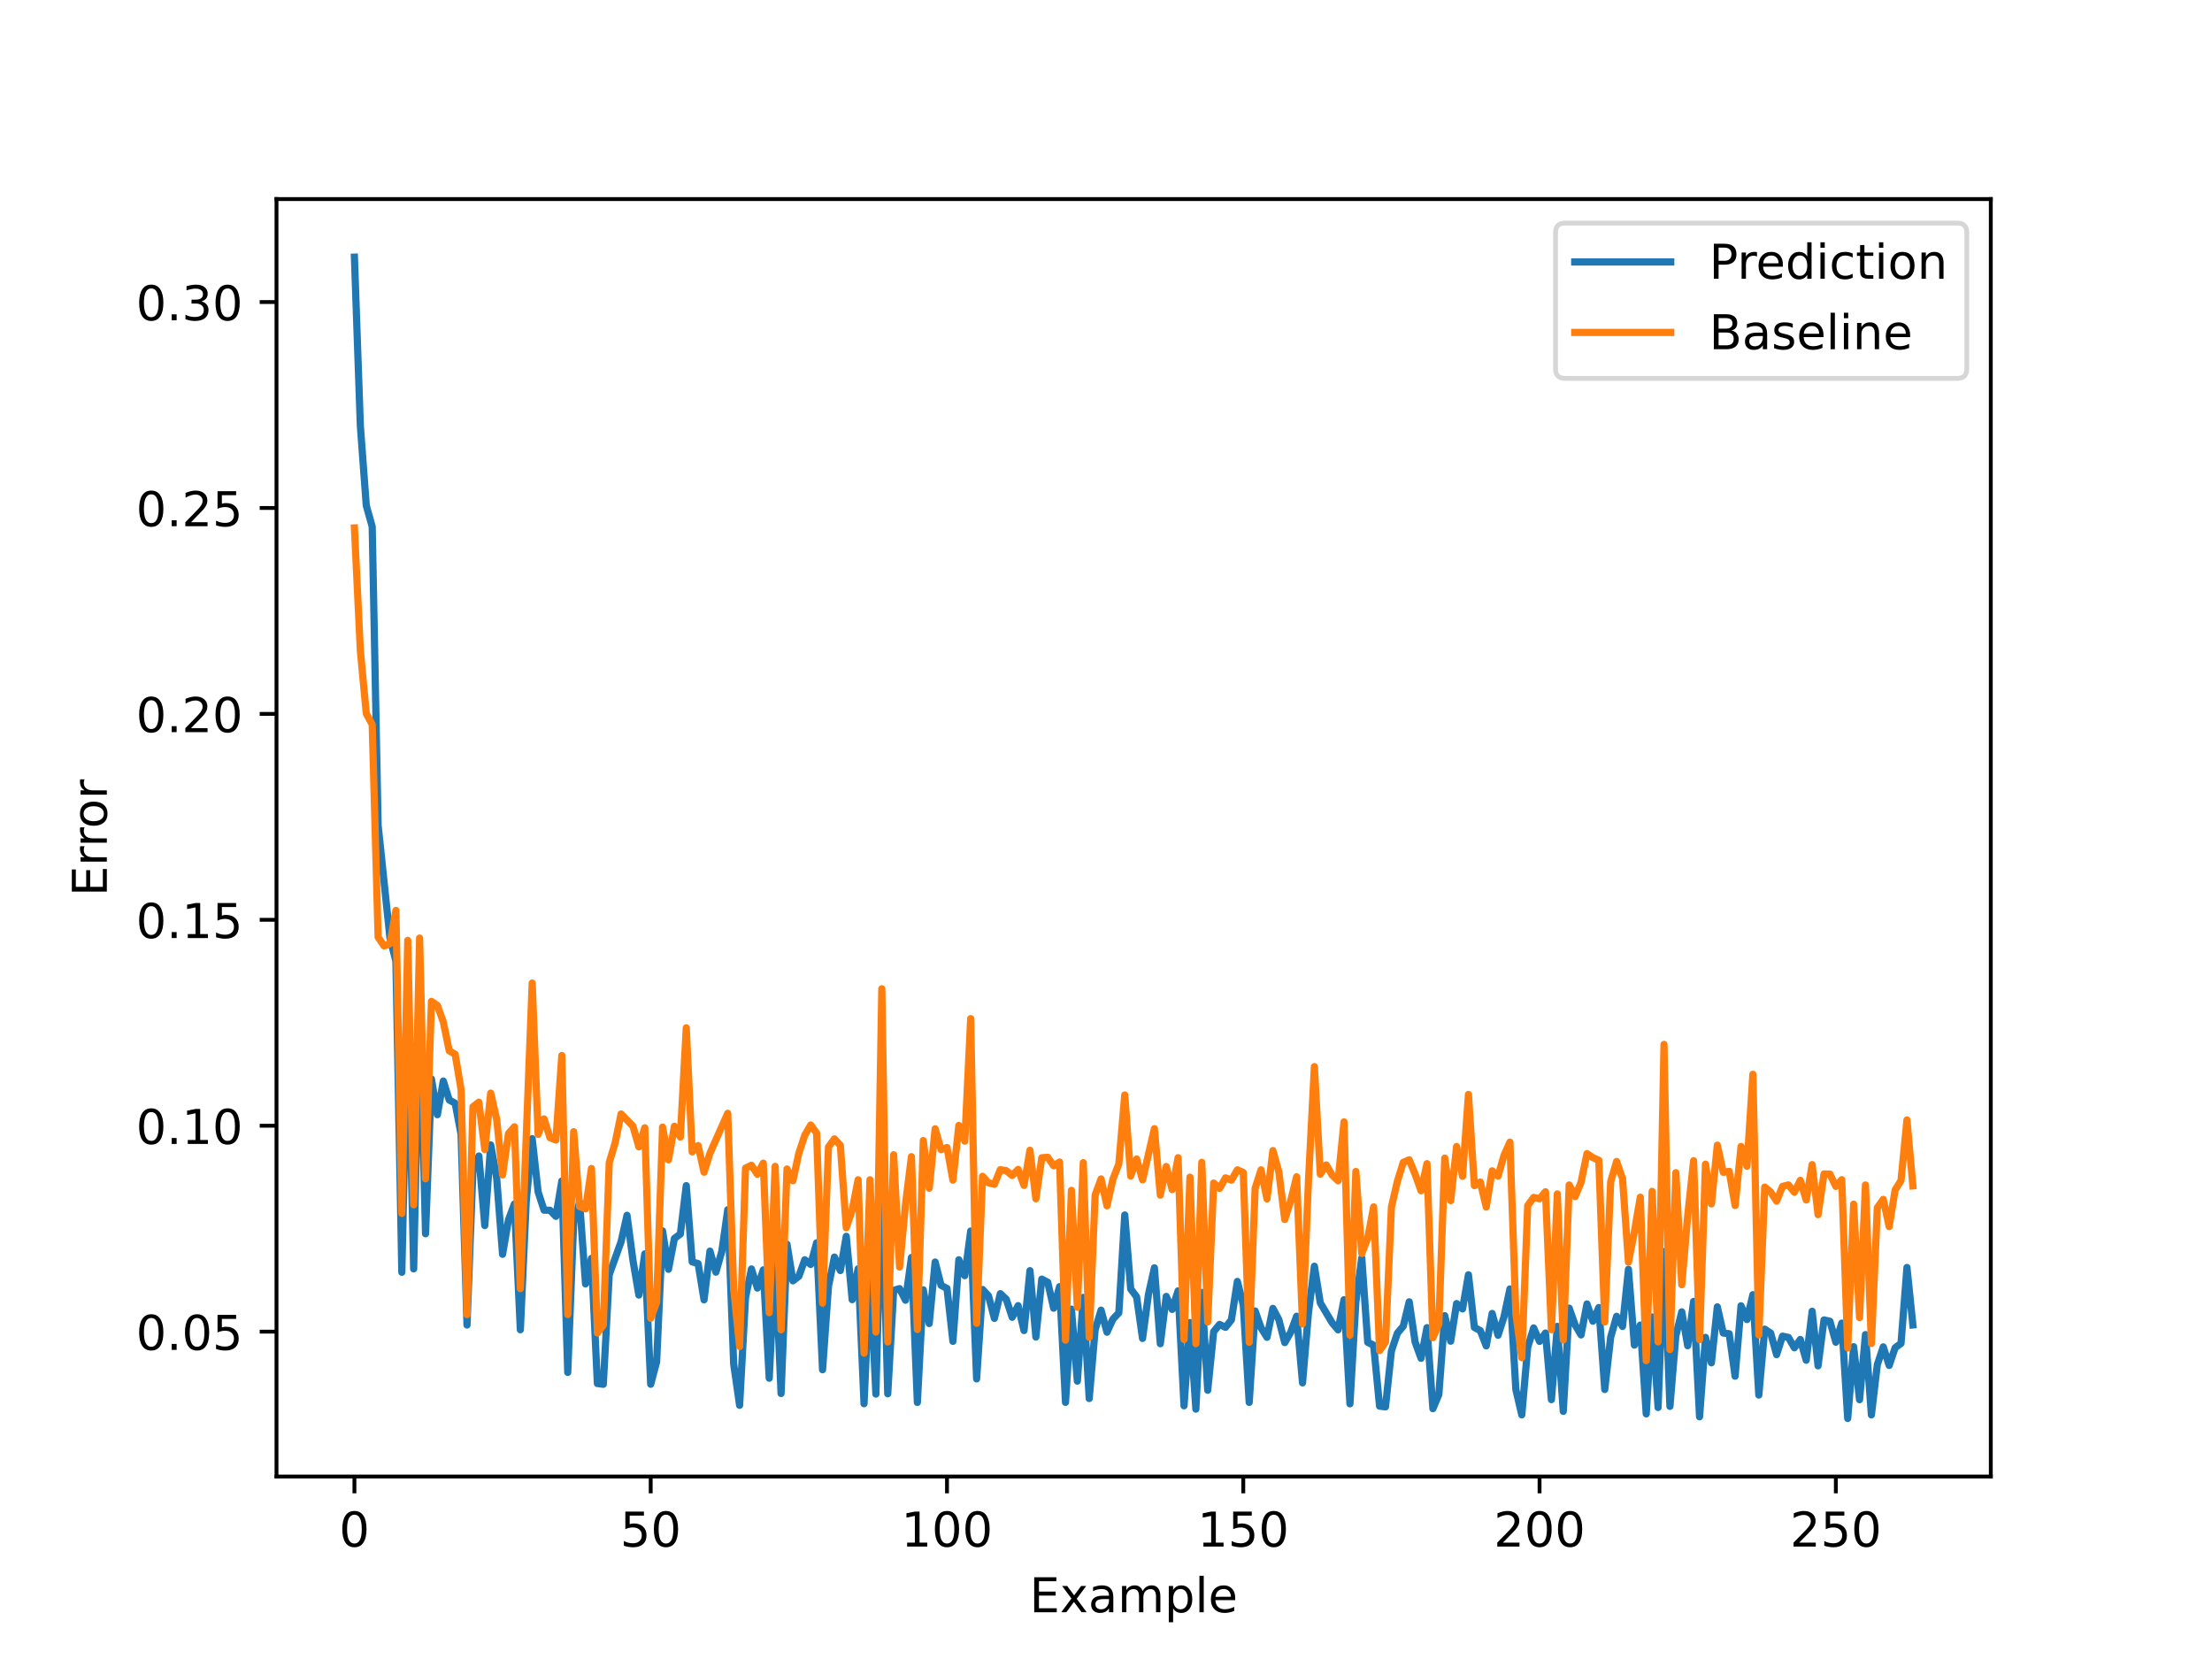 <?xml version="1.0" encoding="utf-8" standalone="no"?>
<!DOCTYPE svg PUBLIC "-//W3C//DTD SVG 1.1//EN"
  "http://www.w3.org/Graphics/SVG/1.1/DTD/svg11.dtd">
<!-- Created with matplotlib (https://matplotlib.org/) -->
<svg height="345.6pt" version="1.1" viewBox="0 0 460.8 345.6" width="460.8pt" xmlns="http://www.w3.org/2000/svg" xmlns:xlink="http://www.w3.org/1999/xlink">
 <defs>
  <style type="text/css">
*{stroke-linecap:butt;stroke-linejoin:round;}
  </style>
 </defs>
 <g id="figure_1">
  <g id="patch_1">
   <path d="M 0 345.6 
L 460.8 345.6 
L 460.8 0 
L 0 0 
z
" style="fill:#ffffff;"/>
  </g>
  <g id="axes_1">
   <g id="patch_2">
    <path d="M 57.6 307.584 
L 414.72 307.584 
L 414.72 41.472 
L 57.6 41.472 
z
" style="fill:#ffffff;"/>
   </g>
   <g id="matplotlib.axis_1">
    <g id="xtick_1">
     <g id="line2d_1">
      <defs>
       <path d="M 0 0 
L 0 3.5 
" id="m6eff57c37a" style="stroke:#000000;stroke-width:0.8;"/>
      </defs>
      <g>
       <use style="stroke:#000000;stroke-width:0.8;" x="73.833" xlink:href="#m6eff57c37a" y="307.584"/>
      </g>
     </g>
     <g id="text_1">
      <!-- 0 -->
      <defs>
       <path d="M 31.781 66.406 
Q 24.172 66.406 20.328 58.906 
Q 16.5 51.422 16.5 36.375 
Q 16.5 21.391 20.328 13.891 
Q 24.172 6.391 31.781 6.391 
Q 39.453 6.391 43.281 13.891 
Q 47.125 21.391 47.125 36.375 
Q 47.125 51.422 43.281 58.906 
Q 39.453 66.406 31.781 66.406 
z
M 31.781 74.219 
Q 44.047 74.219 50.516 64.516 
Q 56.984 54.828 56.984 36.375 
Q 56.984 17.969 50.516 8.266 
Q 44.047 -1.422 31.781 -1.422 
Q 19.531 -1.422 13.062 8.266 
Q 6.594 17.969 6.594 36.375 
Q 6.594 54.828 13.062 64.516 
Q 19.531 74.219 31.781 74.219 
z
" id="DejaVuSans-48"/>
      </defs>
      <g transform="translate(70.651 322.182)scale(0.1 -0.1)">
       <use xlink:href="#DejaVuSans-48"/>
      </g>
     </g>
    </g>
    <g id="xtick_2">
     <g id="line2d_2">
      <g>
       <use style="stroke:#000000;stroke-width:0.8;" x="135.554" xlink:href="#m6eff57c37a" y="307.584"/>
      </g>
     </g>
     <g id="text_2">
      <!-- 50 -->
      <defs>
       <path d="M 10.797 72.906 
L 49.516 72.906 
L 49.516 64.594 
L 19.828 64.594 
L 19.828 46.734 
Q 21.969 47.469 24.109 47.828 
Q 26.266 48.188 28.422 48.188 
Q 40.625 48.188 47.75 41.5 
Q 54.891 34.812 54.891 23.391 
Q 54.891 11.625 47.562 5.094 
Q 40.234 -1.422 26.906 -1.422 
Q 22.312 -1.422 17.547 -0.641 
Q 12.797 0.141 7.719 1.703 
L 7.719 11.625 
Q 12.109 9.234 16.797 8.062 
Q 21.484 6.891 26.703 6.891 
Q 35.156 6.891 40.078 11.328 
Q 45.016 15.766 45.016 23.391 
Q 45.016 31 40.078 35.438 
Q 35.156 39.891 26.703 39.891 
Q 22.75 39.891 18.812 39.016 
Q 14.891 38.141 10.797 36.281 
z
" id="DejaVuSans-53"/>
      </defs>
      <g transform="translate(129.192 322.182)scale(0.1 -0.1)">
       <use xlink:href="#DejaVuSans-53"/>
       <use x="63.623" xlink:href="#DejaVuSans-48"/>
      </g>
     </g>
    </g>
    <g id="xtick_3">
     <g id="line2d_3">
      <g>
       <use style="stroke:#000000;stroke-width:0.8;" x="197.276" xlink:href="#m6eff57c37a" y="307.584"/>
      </g>
     </g>
     <g id="text_3">
      <!-- 100 -->
      <defs>
       <path d="M 12.406 8.297 
L 28.516 8.297 
L 28.516 63.922 
L 10.984 60.406 
L 10.984 69.391 
L 28.422 72.906 
L 38.281 72.906 
L 38.281 8.297 
L 54.391 8.297 
L 54.391 0 
L 12.406 0 
z
" id="DejaVuSans-49"/>
      </defs>
      <g transform="translate(187.732 322.182)scale(0.1 -0.1)">
       <use xlink:href="#DejaVuSans-49"/>
       <use x="63.623" xlink:href="#DejaVuSans-48"/>
       <use x="127.246" xlink:href="#DejaVuSans-48"/>
      </g>
     </g>
    </g>
    <g id="xtick_4">
     <g id="line2d_4">
      <g>
       <use style="stroke:#000000;stroke-width:0.8;" x="258.997" xlink:href="#m6eff57c37a" y="307.584"/>
      </g>
     </g>
     <g id="text_4">
      <!-- 150 -->
      <g transform="translate(249.453 322.182)scale(0.1 -0.1)">
       <use xlink:href="#DejaVuSans-49"/>
       <use x="63.623" xlink:href="#DejaVuSans-53"/>
       <use x="127.246" xlink:href="#DejaVuSans-48"/>
      </g>
     </g>
    </g>
    <g id="xtick_5">
     <g id="line2d_5">
      <g>
       <use style="stroke:#000000;stroke-width:0.8;" x="320.718" xlink:href="#m6eff57c37a" y="307.584"/>
      </g>
     </g>
     <g id="text_5">
      <!-- 200 -->
      <defs>
       <path d="M 19.188 8.297 
L 53.609 8.297 
L 53.609 0 
L 7.328 0 
L 7.328 8.297 
Q 12.938 14.109 22.625 23.891 
Q 32.328 33.688 34.812 36.531 
Q 39.547 41.844 41.422 45.531 
Q 43.312 49.219 43.312 52.781 
Q 43.312 58.594 39.234 62.25 
Q 35.156 65.922 28.609 65.922 
Q 23.969 65.922 18.812 64.312 
Q 13.672 62.703 7.812 59.422 
L 7.812 69.391 
Q 13.766 71.781 18.938 73 
Q 24.125 74.219 28.422 74.219 
Q 39.75 74.219 46.484 68.547 
Q 53.219 62.891 53.219 53.422 
Q 53.219 48.922 51.531 44.891 
Q 49.859 40.875 45.406 35.406 
Q 44.188 33.984 37.641 27.219 
Q 31.109 20.453 19.188 8.297 
z
" id="DejaVuSans-50"/>
      </defs>
      <g transform="translate(311.175 322.182)scale(0.1 -0.1)">
       <use xlink:href="#DejaVuSans-50"/>
       <use x="63.623" xlink:href="#DejaVuSans-48"/>
       <use x="127.246" xlink:href="#DejaVuSans-48"/>
      </g>
     </g>
    </g>
    <g id="xtick_6">
     <g id="line2d_6">
      <g>
       <use style="stroke:#000000;stroke-width:0.8;" x="382.44" xlink:href="#m6eff57c37a" y="307.584"/>
      </g>
     </g>
     <g id="text_6">
      <!-- 250 -->
      <g transform="translate(372.896 322.182)scale(0.1 -0.1)">
       <use xlink:href="#DejaVuSans-50"/>
       <use x="63.623" xlink:href="#DejaVuSans-53"/>
       <use x="127.246" xlink:href="#DejaVuSans-48"/>
      </g>
     </g>
    </g>
    <g id="text_7">
     <!-- Example -->
     <defs>
      <path d="M 9.812 72.906 
L 55.906 72.906 
L 55.906 64.594 
L 19.672 64.594 
L 19.672 43.016 
L 54.391 43.016 
L 54.391 34.719 
L 19.672 34.719 
L 19.672 8.297 
L 56.781 8.297 
L 56.781 0 
L 9.812 0 
z
" id="DejaVuSans-69"/>
      <path d="M 54.891 54.688 
L 35.109 28.078 
L 55.906 0 
L 45.312 0 
L 29.391 21.484 
L 13.484 0 
L 2.875 0 
L 24.125 28.609 
L 4.688 54.688 
L 15.281 54.688 
L 29.781 35.203 
L 44.281 54.688 
z
" id="DejaVuSans-120"/>
      <path d="M 34.281 27.484 
Q 23.391 27.484 19.188 25 
Q 14.984 22.516 14.984 16.5 
Q 14.984 11.719 18.141 8.906 
Q 21.297 6.109 26.703 6.109 
Q 34.188 6.109 38.703 11.406 
Q 43.219 16.703 43.219 25.484 
L 43.219 27.484 
z
M 52.203 31.203 
L 52.203 0 
L 43.219 0 
L 43.219 8.297 
Q 40.141 3.328 35.547 0.953 
Q 30.953 -1.422 24.312 -1.422 
Q 15.922 -1.422 10.953 3.297 
Q 6 8.016 6 15.922 
Q 6 25.141 12.172 29.828 
Q 18.359 34.516 30.609 34.516 
L 43.219 34.516 
L 43.219 35.406 
Q 43.219 41.609 39.141 45 
Q 35.062 48.391 27.688 48.391 
Q 23 48.391 18.547 47.266 
Q 14.109 46.141 10.016 43.891 
L 10.016 52.203 
Q 14.938 54.109 19.578 55.047 
Q 24.219 56 28.609 56 
Q 40.484 56 46.344 49.844 
Q 52.203 43.703 52.203 31.203 
z
" id="DejaVuSans-97"/>
      <path d="M 52 44.188 
Q 55.375 50.25 60.062 53.125 
Q 64.75 56 71.094 56 
Q 79.641 56 84.281 50.016 
Q 88.922 44.047 88.922 33.016 
L 88.922 0 
L 79.891 0 
L 79.891 32.719 
Q 79.891 40.578 77.094 44.375 
Q 74.312 48.188 68.609 48.188 
Q 61.625 48.188 57.562 43.547 
Q 53.516 38.922 53.516 30.906 
L 53.516 0 
L 44.484 0 
L 44.484 32.719 
Q 44.484 40.625 41.703 44.406 
Q 38.922 48.188 33.109 48.188 
Q 26.219 48.188 22.156 43.531 
Q 18.109 38.875 18.109 30.906 
L 18.109 0 
L 9.078 0 
L 9.078 54.688 
L 18.109 54.688 
L 18.109 46.188 
Q 21.188 51.219 25.484 53.609 
Q 29.781 56 35.688 56 
Q 41.656 56 45.828 52.969 
Q 50 49.953 52 44.188 
z
" id="DejaVuSans-109"/>
      <path d="M 18.109 8.203 
L 18.109 -20.797 
L 9.078 -20.797 
L 9.078 54.688 
L 18.109 54.688 
L 18.109 46.391 
Q 20.953 51.266 25.266 53.625 
Q 29.594 56 35.594 56 
Q 45.562 56 51.781 48.094 
Q 58.016 40.188 58.016 27.297 
Q 58.016 14.406 51.781 6.484 
Q 45.562 -1.422 35.594 -1.422 
Q 29.594 -1.422 25.266 0.953 
Q 20.953 3.328 18.109 8.203 
z
M 48.688 27.297 
Q 48.688 37.203 44.609 42.844 
Q 40.531 48.484 33.406 48.484 
Q 26.266 48.484 22.188 42.844 
Q 18.109 37.203 18.109 27.297 
Q 18.109 17.391 22.188 11.75 
Q 26.266 6.109 33.406 6.109 
Q 40.531 6.109 44.609 11.75 
Q 48.688 17.391 48.688 27.297 
z
" id="DejaVuSans-112"/>
      <path d="M 9.422 75.984 
L 18.406 75.984 
L 18.406 0 
L 9.422 0 
z
" id="DejaVuSans-108"/>
      <path d="M 56.203 29.594 
L 56.203 25.203 
L 14.891 25.203 
Q 15.484 15.922 20.484 11.062 
Q 25.484 6.203 34.422 6.203 
Q 39.594 6.203 44.453 7.469 
Q 49.312 8.734 54.109 11.281 
L 54.109 2.781 
Q 49.266 0.734 44.188 -0.344 
Q 39.109 -1.422 33.891 -1.422 
Q 20.797 -1.422 13.156 6.188 
Q 5.516 13.812 5.516 26.812 
Q 5.516 40.234 12.766 48.109 
Q 20.016 56 32.328 56 
Q 43.359 56 49.781 48.891 
Q 56.203 41.797 56.203 29.594 
z
M 47.219 32.234 
Q 47.125 39.594 43.094 43.984 
Q 39.062 48.391 32.422 48.391 
Q 24.906 48.391 20.391 44.141 
Q 15.875 39.891 15.188 32.172 
z
" id="DejaVuSans-101"/>
     </defs>
     <g transform="translate(214.467 335.861)scale(0.1 -0.1)">
      <use xlink:href="#DejaVuSans-69"/>
      <use x="63.184" xlink:href="#DejaVuSans-120"/>
      <use x="122.363" xlink:href="#DejaVuSans-97"/>
      <use x="183.643" xlink:href="#DejaVuSans-109"/>
      <use x="281.055" xlink:href="#DejaVuSans-112"/>
      <use x="344.531" xlink:href="#DejaVuSans-108"/>
      <use x="372.314" xlink:href="#DejaVuSans-101"/>
     </g>
    </g>
   </g>
   <g id="matplotlib.axis_2">
    <g id="ytick_1">
     <g id="line2d_7">
      <defs>
       <path d="M 0 0 
L -3.5 0 
" id="m978413e98a" style="stroke:#000000;stroke-width:0.8;"/>
      </defs>
      <g>
       <use style="stroke:#000000;stroke-width:0.8;" x="57.6" xlink:href="#m978413e98a" y="277.404"/>
      </g>
     </g>
     <g id="text_8">
      <!-- 0.05 -->
      <defs>
       <path d="M 10.688 12.406 
L 21 12.406 
L 21 0 
L 10.688 0 
z
" id="DejaVuSans-46"/>
      </defs>
      <g transform="translate(28.334 281.203)scale(0.1 -0.1)">
       <use xlink:href="#DejaVuSans-48"/>
       <use x="63.623" xlink:href="#DejaVuSans-46"/>
       <use x="95.41" xlink:href="#DejaVuSans-48"/>
       <use x="159.033" xlink:href="#DejaVuSans-53"/>
      </g>
     </g>
    </g>
    <g id="ytick_2">
     <g id="line2d_8">
      <g>
       <use style="stroke:#000000;stroke-width:0.8;" x="57.6" xlink:href="#m978413e98a" y="234.507"/>
      </g>
     </g>
     <g id="text_9">
      <!-- 0.10 -->
      <g transform="translate(28.334 238.307)scale(0.1 -0.1)">
       <use xlink:href="#DejaVuSans-48"/>
       <use x="63.623" xlink:href="#DejaVuSans-46"/>
       <use x="95.41" xlink:href="#DejaVuSans-49"/>
       <use x="159.033" xlink:href="#DejaVuSans-48"/>
      </g>
     </g>
    </g>
    <g id="ytick_3">
     <g id="line2d_9">
      <g>
       <use style="stroke:#000000;stroke-width:0.8;" x="57.6" xlink:href="#m978413e98a" y="191.611"/>
      </g>
     </g>
     <g id="text_10">
      <!-- 0.15 -->
      <g transform="translate(28.334 195.41)scale(0.1 -0.1)">
       <use xlink:href="#DejaVuSans-48"/>
       <use x="63.623" xlink:href="#DejaVuSans-46"/>
       <use x="95.41" xlink:href="#DejaVuSans-49"/>
       <use x="159.033" xlink:href="#DejaVuSans-53"/>
      </g>
     </g>
    </g>
    <g id="ytick_4">
     <g id="line2d_10">
      <g>
       <use style="stroke:#000000;stroke-width:0.8;" x="57.6" xlink:href="#m978413e98a" y="148.714"/>
      </g>
     </g>
     <g id="text_11">
      <!-- 0.20 -->
      <g transform="translate(28.334 152.514)scale(0.1 -0.1)">
       <use xlink:href="#DejaVuSans-48"/>
       <use x="63.623" xlink:href="#DejaVuSans-46"/>
       <use x="95.41" xlink:href="#DejaVuSans-50"/>
       <use x="159.033" xlink:href="#DejaVuSans-48"/>
      </g>
     </g>
    </g>
    <g id="ytick_5">
     <g id="line2d_11">
      <g>
       <use style="stroke:#000000;stroke-width:0.8;" x="57.6" xlink:href="#m978413e98a" y="105.818"/>
      </g>
     </g>
     <g id="text_12">
      <!-- 0.25 -->
      <g transform="translate(28.334 109.617)scale(0.1 -0.1)">
       <use xlink:href="#DejaVuSans-48"/>
       <use x="63.623" xlink:href="#DejaVuSans-46"/>
       <use x="95.41" xlink:href="#DejaVuSans-50"/>
       <use x="159.033" xlink:href="#DejaVuSans-53"/>
      </g>
     </g>
    </g>
    <g id="ytick_6">
     <g id="line2d_12">
      <g>
       <use style="stroke:#000000;stroke-width:0.8;" x="57.6" xlink:href="#m978413e98a" y="62.921"/>
      </g>
     </g>
     <g id="text_13">
      <!-- 0.30 -->
      <defs>
       <path d="M 40.578 39.312 
Q 47.656 37.797 51.625 33 
Q 55.609 28.219 55.609 21.188 
Q 55.609 10.406 48.188 4.484 
Q 40.766 -1.422 27.094 -1.422 
Q 22.516 -1.422 17.656 -0.516 
Q 12.797 0.391 7.625 2.203 
L 7.625 11.719 
Q 11.719 9.328 16.594 8.109 
Q 21.484 6.891 26.812 6.891 
Q 36.078 6.891 40.938 10.547 
Q 45.797 14.203 45.797 21.188 
Q 45.797 27.641 41.281 31.266 
Q 36.766 34.906 28.719 34.906 
L 20.219 34.906 
L 20.219 43.016 
L 29.109 43.016 
Q 36.375 43.016 40.234 45.922 
Q 44.094 48.828 44.094 54.297 
Q 44.094 59.906 40.109 62.906 
Q 36.141 65.922 28.719 65.922 
Q 24.656 65.922 20.016 65.031 
Q 15.375 64.156 9.812 62.312 
L 9.812 71.094 
Q 15.438 72.656 20.344 73.438 
Q 25.25 74.219 29.594 74.219 
Q 40.828 74.219 47.359 69.109 
Q 53.906 64.016 53.906 55.328 
Q 53.906 49.266 50.438 45.094 
Q 46.969 40.922 40.578 39.312 
z
" id="DejaVuSans-51"/>
      </defs>
      <g transform="translate(28.334 66.721)scale(0.1 -0.1)">
       <use xlink:href="#DejaVuSans-48"/>
       <use x="63.623" xlink:href="#DejaVuSans-46"/>
       <use x="95.41" xlink:href="#DejaVuSans-51"/>
       <use x="159.033" xlink:href="#DejaVuSans-48"/>
      </g>
     </g>
    </g>
    <g id="text_14">
     <!-- Error -->
     <defs>
      <path d="M 41.109 46.297 
Q 39.594 47.172 37.812 47.578 
Q 36.031 48 33.891 48 
Q 26.266 48 22.188 43.047 
Q 18.109 38.094 18.109 28.812 
L 18.109 0 
L 9.078 0 
L 9.078 54.688 
L 18.109 54.688 
L 18.109 46.188 
Q 20.953 51.172 25.484 53.578 
Q 30.031 56 36.531 56 
Q 37.453 56 38.578 55.875 
Q 39.703 55.766 41.062 55.516 
z
" id="DejaVuSans-114"/>
      <path d="M 30.609 48.391 
Q 23.391 48.391 19.188 42.75 
Q 14.984 37.109 14.984 27.297 
Q 14.984 17.484 19.156 11.844 
Q 23.344 6.203 30.609 6.203 
Q 37.797 6.203 41.984 11.859 
Q 46.188 17.531 46.188 27.297 
Q 46.188 37.016 41.984 42.703 
Q 37.797 48.391 30.609 48.391 
z
M 30.609 56 
Q 42.328 56 49.016 48.375 
Q 55.719 40.766 55.719 27.297 
Q 55.719 13.875 49.016 6.219 
Q 42.328 -1.422 30.609 -1.422 
Q 18.844 -1.422 12.172 6.219 
Q 5.516 13.875 5.516 27.297 
Q 5.516 40.766 12.172 48.375 
Q 18.844 56 30.609 56 
z
" id="DejaVuSans-111"/>
     </defs>
     <g transform="translate(22.255 186.713)rotate(-90)scale(0.1 -0.1)">
      <use xlink:href="#DejaVuSans-69"/>
      <use x="63.184" xlink:href="#DejaVuSans-114"/>
      <use x="102.547" xlink:href="#DejaVuSans-114"/>
      <use x="141.41" xlink:href="#DejaVuSans-111"/>
      <use x="202.592" xlink:href="#DejaVuSans-114"/>
     </g>
    </g>
   </g>
   <g id="line2d_13">
    <path clip-path="url(#pe22d961314)" d="M 73.833 53.568 
L 75.067 88.705 
L 76.302 105.306 
L 77.536 109.709 
L 78.77 171.928 
L 81.239 195.411 
L 82.474 200.233 
L 83.708 265.041 
L 84.943 210.224 
L 86.177 264.329 
L 87.411 208.183 
L 88.646 257.02 
L 89.88 224.78 
L 91.115 232.214 
L 92.349 225.2 
L 93.584 229.145 
L 94.818 229.831 
L 96.052 236.316 
L 97.287 276.029 
L 98.521 243.619 
L 99.756 240.818 
L 100.99 255.307 
L 102.225 238.512 
L 103.459 245.322 
L 104.693 261.294 
L 105.928 254.091 
L 107.162 250.812 
L 108.397 277.015 
L 109.631 250.12 
L 110.866 237.208 
L 112.1 248.294 
L 113.334 252.099 
L 114.569 252.122 
L 115.803 253.39 
L 117.038 246.019 
L 118.272 285.902 
L 119.507 254.53 
L 120.741 250.465 
L 121.975 267.456 
L 123.21 262.144 
L 124.444 288.21 
L 125.679 288.373 
L 126.913 265.537 
L 129.382 258.675 
L 130.616 253.165 
L 131.851 262.517 
L 133.085 269.786 
L 134.32 261.206 
L 135.554 288.363 
L 136.789 283.676 
L 138.023 256.425 
L 139.257 264.413 
L 140.492 257.987 
L 141.726 257.077 
L 142.961 246.988 
L 144.195 262.867 
L 145.43 263.233 
L 146.664 270.781 
L 147.898 260.636 
L 149.133 265.008 
L 150.367 260.694 
L 151.602 252.009 
L 152.836 284.127 
L 154.071 292.75 
L 155.305 270.301 
L 156.539 264.351 
L 157.774 268.328 
L 159.008 264.535 
L 160.243 287.113 
L 161.477 261.966 
L 162.712 290.294 
L 163.946 259.196 
L 165.18 266.825 
L 166.415 265.869 
L 167.649 262.437 
L 168.884 263.408 
L 170.118 258.898 
L 171.353 285.343 
L 172.587 267.984 
L 173.821 261.871 
L 175.056 264.676 
L 176.29 257.548 
L 177.525 270.748 
L 178.759 264.318 
L 179.994 292.421 
L 181.228 264.719 
L 182.462 290.41 
L 183.697 244.69 
L 184.931 290.354 
L 186.166 268.815 
L 187.4 268.443 
L 188.635 270.858 
L 189.869 261.958 
L 191.103 292.154 
L 192.338 268.69 
L 193.572 275.72 
L 194.807 262.905 
L 196.041 267.759 
L 197.276 268.406 
L 198.51 279.426 
L 199.744 262.434 
L 200.979 265.749 
L 202.213 256.444 
L 203.448 287.252 
L 204.682 268.621 
L 205.917 269.934 
L 207.151 274.644 
L 208.385 269.494 
L 209.62 270.655 
L 210.854 274.414 
L 212.089 271.989 
L 213.323 277.176 
L 214.558 264.706 
L 215.792 278.526 
L 217.026 266.464 
L 218.261 267.118 
L 219.495 272.526 
L 220.73 268.034 
L 221.964 292.139 
L 223.199 272.713 
L 224.433 287.713 
L 225.667 270.271 
L 226.902 291.341 
L 228.136 277.001 
L 229.371 272.924 
L 230.605 277.527 
L 231.84 274.801 
L 233.074 273.482 
L 234.308 253.102 
L 235.543 268.516 
L 236.777 270.16 
L 238.012 278.824 
L 239.246 269.647 
L 240.48 264.112 
L 241.715 279.922 
L 242.949 270.071 
L 244.184 272.773 
L 245.418 268.905 
L 246.653 292.854 
L 247.887 275.509 
L 249.121 293.546 
L 250.356 269.234 
L 251.59 289.614 
L 252.825 277.414 
L 254.059 275.901 
L 255.294 276.507 
L 256.528 274.934 
L 257.762 266.943 
L 258.997 271.823 
L 260.231 292.148 
L 261.466 273.098 
L 262.7 276.6 
L 263.935 278.585 
L 265.169 272.561 
L 266.403 274.897 
L 267.638 279.688 
L 268.872 277.54 
L 270.107 274.195 
L 271.341 288.077 
L 272.576 273.491 
L 273.81 263.778 
L 275.044 271.424 
L 277.513 275.574 
L 278.748 277.026 
L 279.982 270.753 
L 281.217 292.44 
L 282.451 271.214 
L 283.685 262.057 
L 284.92 279.628 
L 286.154 280.222 
L 287.389 292.924 
L 288.623 293.079 
L 289.858 281.423 
L 291.092 277.74 
L 292.326 276.268 
L 293.561 271.189 
L 294.795 279.57 
L 296.03 282.96 
L 297.264 276.577 
L 298.499 293.455 
L 299.733 290.511 
L 300.967 274.08 
L 302.202 279.399 
L 303.436 271.558 
L 304.671 272.673 
L 305.905 265.561 
L 307.14 276.529 
L 308.374 277.195 
L 309.608 280.381 
L 310.843 273.615 
L 312.077 278.158 
L 313.312 274.318 
L 314.546 268.508 
L 315.781 289.485 
L 317.015 294.737 
L 318.249 280.667 
L 319.484 276.634 
L 320.718 279.439 
L 321.953 277.697 
L 323.187 291.573 
L 324.422 276.303 
L 325.656 294.01 
L 326.89 272.506 
L 328.125 276.005 
L 329.359 278.088 
L 330.594 271.635 
L 331.828 275.234 
L 333.063 272.385 
L 334.297 289.457 
L 335.531 278.575 
L 336.766 274.211 
L 338 276.32 
L 339.235 264.421 
L 340.469 280.21 
L 341.704 276.036 
L 342.938 294.538 
L 344.172 274.349 
L 345.407 293.206 
L 346.641 260.719 
L 347.876 292.972 
L 349.11 278.239 
L 350.345 273.285 
L 351.579 280.338 
L 352.813 271.111 
L 354.048 295.144 
L 355.282 278.602 
L 356.517 283.9 
L 357.751 272.244 
L 358.986 277.698 
L 360.22 277.838 
L 361.454 286.688 
L 362.689 272.022 
L 363.923 274.886 
L 365.158 269.705 
L 366.392 290.616 
L 367.627 276.883 
L 368.861 277.71 
L 370.095 282.194 
L 371.33 278.347 
L 372.564 278.609 
L 373.799 280.77 
L 375.033 279.036 
L 376.268 283.361 
L 377.502 273.159 
L 378.736 284.529 
L 379.971 274.966 
L 381.205 275.244 
L 382.44 279.608 
L 383.674 275.629 
L 384.909 295.488 
L 386.143 280.538 
L 387.377 291.581 
L 388.612 278.019 
L 389.846 294.751 
L 391.081 284.283 
L 392.315 280.578 
L 393.55 284.449 
L 394.784 280.779 
L 396.018 279.849 
L 397.253 264.036 
L 398.487 276.014 
L 398.487 276.014 
" style="fill:none;stroke:#1f77b4;stroke-linecap:square;stroke-width:1.5;"/>
   </g>
   <g id="line2d_14">
    <path clip-path="url(#pe22d961314)" d="M 73.833 109.979 
L 75.067 135.509 
L 76.302 148.638 
L 77.536 150.93 
L 78.77 195.231 
L 80.005 197.05 
L 81.239 196.593 
L 82.474 189.656 
L 83.708 252.777 
L 84.943 195.897 
L 86.177 250.981 
L 87.411 195.415 
L 88.646 245.558 
L 89.88 208.603 
L 91.115 209.462 
L 92.349 212.894 
L 93.584 218.914 
L 94.818 219.609 
L 96.052 226.981 
L 97.287 273.867 
L 98.521 230.56 
L 99.756 229.613 
L 100.99 239.467 
L 102.225 227.72 
L 103.459 233.142 
L 104.693 244.751 
L 105.928 236.131 
L 107.162 234.734 
L 108.397 268.443 
L 110.866 204.788 
L 112.1 236.314 
L 113.334 233.084 
L 114.569 237 
L 115.803 237.498 
L 117.038 219.874 
L 118.272 273.848 
L 119.507 235.755 
L 120.741 251.341 
L 121.975 251.832 
L 123.21 243.425 
L 124.444 277.684 
L 125.679 276.058 
L 126.913 242.193 
L 128.148 238.062 
L 129.382 232.057 
L 131.851 234.597 
L 133.085 238.915 
L 134.32 234.935 
L 135.554 274.62 
L 136.789 271.266 
L 138.023 234.801 
L 139.257 241.614 
L 140.492 234.615 
L 141.726 236.87 
L 142.961 214.11 
L 144.195 239.966 
L 145.43 238.645 
L 146.664 244.196 
L 147.898 240.238 
L 151.602 231.921 
L 152.836 268.433 
L 154.071 280.5 
L 155.305 243.339 
L 156.539 242.751 
L 157.774 244.619 
L 159.008 242.3 
L 160.243 273.462 
L 161.477 242.976 
L 162.712 277.016 
L 163.946 243.521 
L 165.18 245.97 
L 166.415 240.227 
L 167.649 236.498 
L 168.884 234.359 
L 170.118 236.058 
L 171.353 271.455 
L 172.587 238.94 
L 173.821 237.247 
L 175.056 238.572 
L 176.29 255.761 
L 177.525 252.108 
L 178.759 245.766 
L 179.994 281.882 
L 181.228 245.771 
L 182.462 277.478 
L 183.697 205.985 
L 184.931 279.547 
L 186.166 240.561 
L 187.4 263.947 
L 188.635 250.862 
L 189.869 240.95 
L 191.103 276.958 
L 192.338 237.597 
L 193.572 247.529 
L 194.807 235.152 
L 196.041 239.481 
L 197.276 239.046 
L 198.51 245.845 
L 199.744 234.455 
L 200.979 237.721 
L 202.213 212.198 
L 203.448 275.664 
L 204.682 245.045 
L 205.917 246.401 
L 207.151 246.713 
L 208.385 243.668 
L 209.62 243.87 
L 210.854 244.885 
L 212.089 243.611 
L 213.323 246.943 
L 214.558 239.615 
L 215.792 249.733 
L 217.026 241.181 
L 218.261 241.082 
L 219.495 242.853 
L 220.73 242.072 
L 221.964 279.178 
L 223.199 247.973 
L 224.433 272.334 
L 225.667 242.204 
L 226.902 278.576 
L 228.136 248.961 
L 229.371 245.587 
L 230.605 251.194 
L 231.84 245.653 
L 233.074 242.469 
L 234.308 228.101 
L 235.543 244.994 
L 236.777 241.433 
L 238.012 245.784 
L 240.48 235.123 
L 241.715 248.969 
L 242.949 243.009 
L 244.184 247.814 
L 245.418 241.167 
L 246.653 279.033 
L 247.887 245.228 
L 249.121 279.887 
L 250.356 242.136 
L 251.59 275.392 
L 252.825 246.452 
L 254.059 247.57 
L 255.294 245.366 
L 256.528 245.846 
L 257.762 243.703 
L 258.997 244.255 
L 260.231 279.628 
L 261.466 247.551 
L 262.7 243.703 
L 263.935 249.755 
L 265.169 239.688 
L 266.403 244.112 
L 267.638 254.046 
L 268.872 250.162 
L 270.107 245.146 
L 271.341 275.795 
L 272.576 246.054 
L 273.81 222.197 
L 275.044 244.607 
L 276.279 242.673 
L 277.513 244.794 
L 278.748 245.992 
L 279.982 233.703 
L 281.217 278.139 
L 282.451 244.037 
L 283.685 261.133 
L 284.92 257.954 
L 286.154 251.419 
L 287.389 281.357 
L 288.623 279.571 
L 289.858 251.475 
L 291.092 246.116 
L 292.326 242.137 
L 293.561 241.602 
L 294.795 244.608 
L 296.03 248.057 
L 297.264 242.412 
L 298.499 278.671 
L 299.733 275.853 
L 300.967 241.254 
L 302.202 250.11 
L 303.436 238.847 
L 304.671 245.041 
L 305.905 227.992 
L 307.14 246.996 
L 308.374 246.24 
L 309.608 251.456 
L 310.843 243.902 
L 312.077 245.008 
L 313.312 240.681 
L 314.546 237.925 
L 315.781 273.639 
L 317.015 282.842 
L 318.249 251.137 
L 319.484 249.448 
L 320.718 249.73 
L 321.953 248.262 
L 323.187 277.009 
L 324.422 248.708 
L 325.656 279.136 
L 326.89 246.846 
L 328.125 249.282 
L 329.359 246.283 
L 330.594 240.329 
L 331.828 241.157 
L 333.063 241.702 
L 334.297 275.398 
L 335.531 246.192 
L 336.766 241.957 
L 338 245.517 
L 339.235 262.937 
L 340.469 256.619 
L 341.704 249.398 
L 342.938 283.448 
L 344.172 248.187 
L 345.407 279.535 
L 346.641 217.573 
L 347.876 281.131 
L 349.11 244.289 
L 350.345 267.629 
L 351.579 253.272 
L 352.813 241.801 
L 354.048 279.078 
L 355.282 242.516 
L 356.517 250.798 
L 357.751 238.559 
L 358.986 244.214 
L 360.22 244.015 
L 361.454 251.133 
L 362.689 238.827 
L 363.923 242.954 
L 365.158 223.797 
L 366.392 278.086 
L 367.627 247.297 
L 368.861 248.309 
L 370.095 250.209 
L 371.33 247.149 
L 372.564 246.839 
L 373.799 248.361 
L 375.033 245.884 
L 376.268 249.978 
L 377.502 242.611 
L 378.736 253.04 
L 379.971 244.553 
L 381.205 244.59 
L 382.44 247.148 
L 383.674 245.743 
L 384.909 280.79 
L 386.143 250.847 
L 387.377 274.47 
L 388.612 246.849 
L 389.846 279.879 
L 391.081 251.611 
L 392.315 249.843 
L 393.55 255.528 
L 394.784 247.909 
L 396.018 245.919 
L 397.253 233.307 
L 398.487 247.039 
L 398.487 247.039 
" style="fill:none;stroke:#ff7f0e;stroke-linecap:square;stroke-width:1.5;"/>
   </g>
   <g id="patch_3">
    <path d="M 57.6 307.584 
L 57.6 41.472 
" style="fill:none;stroke:#000000;stroke-linecap:square;stroke-linejoin:miter;stroke-width:0.8;"/>
   </g>
   <g id="patch_4">
    <path d="M 414.72 307.584 
L 414.72 41.472 
" style="fill:none;stroke:#000000;stroke-linecap:square;stroke-linejoin:miter;stroke-width:0.8;"/>
   </g>
   <g id="patch_5">
    <path d="M 57.6 307.584 
L 414.72 307.584 
" style="fill:none;stroke:#000000;stroke-linecap:square;stroke-linejoin:miter;stroke-width:0.8;"/>
   </g>
   <g id="patch_6">
    <path d="M 57.6 41.472 
L 414.72 41.472 
" style="fill:none;stroke:#000000;stroke-linecap:square;stroke-linejoin:miter;stroke-width:0.8;"/>
   </g>
   <g id="legend_1">
    <g id="patch_7">
     <path d="M 326.047 78.828 
L 407.72 78.828 
Q 409.72 78.828 409.72 76.828 
L 409.72 48.472 
Q 409.72 46.472 407.72 46.472 
L 326.047 46.472 
Q 324.047 46.472 324.047 48.472 
L 324.047 76.828 
Q 324.047 78.828 326.047 78.828 
z
" style="fill:#ffffff;opacity:0.8;stroke:#cccccc;stroke-linejoin:miter;"/>
    </g>
    <g id="line2d_15">
     <path d="M 328.047 54.57 
L 348.047 54.57 
" style="fill:none;stroke:#1f77b4;stroke-linecap:square;stroke-width:1.5;"/>
    </g>
    <g id="line2d_16"/>
    <g id="text_15">
     <!-- Prediction -->
     <defs>
      <path d="M 19.672 64.797 
L 19.672 37.406 
L 32.078 37.406 
Q 38.969 37.406 42.719 40.969 
Q 46.484 44.531 46.484 51.125 
Q 46.484 57.672 42.719 61.234 
Q 38.969 64.797 32.078 64.797 
z
M 9.812 72.906 
L 32.078 72.906 
Q 44.344 72.906 50.609 67.359 
Q 56.891 61.812 56.891 51.125 
Q 56.891 40.328 50.609 34.812 
Q 44.344 29.297 32.078 29.297 
L 19.672 29.297 
L 19.672 0 
L 9.812 0 
z
" id="DejaVuSans-80"/>
      <path d="M 45.406 46.391 
L 45.406 75.984 
L 54.391 75.984 
L 54.391 0 
L 45.406 0 
L 45.406 8.203 
Q 42.578 3.328 38.25 0.953 
Q 33.938 -1.422 27.875 -1.422 
Q 17.969 -1.422 11.734 6.484 
Q 5.516 14.406 5.516 27.297 
Q 5.516 40.188 11.734 48.094 
Q 17.969 56 27.875 56 
Q 33.938 56 38.25 53.625 
Q 42.578 51.266 45.406 46.391 
z
M 14.797 27.297 
Q 14.797 17.391 18.875 11.75 
Q 22.953 6.109 30.078 6.109 
Q 37.203 6.109 41.297 11.75 
Q 45.406 17.391 45.406 27.297 
Q 45.406 37.203 41.297 42.844 
Q 37.203 48.484 30.078 48.484 
Q 22.953 48.484 18.875 42.844 
Q 14.797 37.203 14.797 27.297 
z
" id="DejaVuSans-100"/>
      <path d="M 9.422 54.688 
L 18.406 54.688 
L 18.406 0 
L 9.422 0 
z
M 9.422 75.984 
L 18.406 75.984 
L 18.406 64.594 
L 9.422 64.594 
z
" id="DejaVuSans-105"/>
      <path d="M 48.781 52.594 
L 48.781 44.188 
Q 44.969 46.297 41.141 47.344 
Q 37.312 48.391 33.406 48.391 
Q 24.656 48.391 19.812 42.844 
Q 14.984 37.312 14.984 27.297 
Q 14.984 17.281 19.812 11.734 
Q 24.656 6.203 33.406 6.203 
Q 37.312 6.203 41.141 7.25 
Q 44.969 8.297 48.781 10.406 
L 48.781 2.094 
Q 45.016 0.344 40.984 -0.531 
Q 36.969 -1.422 32.422 -1.422 
Q 20.062 -1.422 12.781 6.344 
Q 5.516 14.109 5.516 27.297 
Q 5.516 40.672 12.859 48.328 
Q 20.219 56 33.016 56 
Q 37.156 56 41.109 55.141 
Q 45.062 54.297 48.781 52.594 
z
" id="DejaVuSans-99"/>
      <path d="M 18.312 70.219 
L 18.312 54.688 
L 36.812 54.688 
L 36.812 47.703 
L 18.312 47.703 
L 18.312 18.016 
Q 18.312 11.328 20.141 9.422 
Q 21.969 7.516 27.594 7.516 
L 36.812 7.516 
L 36.812 0 
L 27.594 0 
Q 17.188 0 13.234 3.875 
Q 9.281 7.766 9.281 18.016 
L 9.281 47.703 
L 2.688 47.703 
L 2.688 54.688 
L 9.281 54.688 
L 9.281 70.219 
z
" id="DejaVuSans-116"/>
      <path d="M 54.891 33.016 
L 54.891 0 
L 45.906 0 
L 45.906 32.719 
Q 45.906 40.484 42.875 44.328 
Q 39.844 48.188 33.797 48.188 
Q 26.516 48.188 22.312 43.547 
Q 18.109 38.922 18.109 30.906 
L 18.109 0 
L 9.078 0 
L 9.078 54.688 
L 18.109 54.688 
L 18.109 46.188 
Q 21.344 51.125 25.703 53.562 
Q 30.078 56 35.797 56 
Q 45.219 56 50.047 50.172 
Q 54.891 44.344 54.891 33.016 
z
" id="DejaVuSans-110"/>
     </defs>
     <g transform="translate(356.047 58.07)scale(0.1 -0.1)">
      <use xlink:href="#DejaVuSans-80"/>
      <use x="58.553" xlink:href="#DejaVuSans-114"/>
      <use x="97.416" xlink:href="#DejaVuSans-101"/>
      <use x="158.939" xlink:href="#DejaVuSans-100"/>
      <use x="222.416" xlink:href="#DejaVuSans-105"/>
      <use x="250.199" xlink:href="#DejaVuSans-99"/>
      <use x="305.18" xlink:href="#DejaVuSans-116"/>
      <use x="344.389" xlink:href="#DejaVuSans-105"/>
      <use x="372.172" xlink:href="#DejaVuSans-111"/>
      <use x="433.354" xlink:href="#DejaVuSans-110"/>
     </g>
    </g>
    <g id="line2d_17">
     <path d="M 328.047 69.249 
L 348.047 69.249 
" style="fill:none;stroke:#ff7f0e;stroke-linecap:square;stroke-width:1.5;"/>
    </g>
    <g id="line2d_18"/>
    <g id="text_16">
     <!-- Baseline -->
     <defs>
      <path d="M 19.672 34.812 
L 19.672 8.109 
L 35.5 8.109 
Q 43.453 8.109 47.281 11.406 
Q 51.125 14.703 51.125 21.484 
Q 51.125 28.328 47.281 31.562 
Q 43.453 34.812 35.5 34.812 
z
M 19.672 64.797 
L 19.672 42.828 
L 34.281 42.828 
Q 41.5 42.828 45.031 45.531 
Q 48.578 48.25 48.578 53.812 
Q 48.578 59.328 45.031 62.062 
Q 41.5 64.797 34.281 64.797 
z
M 9.812 72.906 
L 35.016 72.906 
Q 46.297 72.906 52.391 68.219 
Q 58.5 63.531 58.5 54.891 
Q 58.5 48.188 55.375 44.234 
Q 52.25 40.281 46.188 39.312 
Q 53.469 37.75 57.5 32.781 
Q 61.531 27.828 61.531 20.406 
Q 61.531 10.641 54.891 5.312 
Q 48.25 0 35.984 0 
L 9.812 0 
z
" id="DejaVuSans-66"/>
      <path d="M 44.281 53.078 
L 44.281 44.578 
Q 40.484 46.531 36.375 47.5 
Q 32.281 48.484 27.875 48.484 
Q 21.188 48.484 17.844 46.438 
Q 14.5 44.391 14.5 40.281 
Q 14.5 37.156 16.891 35.375 
Q 19.281 33.594 26.516 31.984 
L 29.594 31.297 
Q 39.156 29.25 43.188 25.516 
Q 47.219 21.781 47.219 15.094 
Q 47.219 7.469 41.188 3.016 
Q 35.156 -1.422 24.609 -1.422 
Q 20.219 -1.422 15.453 -0.562 
Q 10.688 0.297 5.422 2 
L 5.422 11.281 
Q 10.406 8.688 15.234 7.391 
Q 20.062 6.109 24.812 6.109 
Q 31.156 6.109 34.562 8.281 
Q 37.984 10.453 37.984 14.406 
Q 37.984 18.062 35.516 20.016 
Q 33.062 21.969 24.703 23.781 
L 21.578 24.516 
Q 13.234 26.266 9.516 29.906 
Q 5.812 33.547 5.812 39.891 
Q 5.812 47.609 11.281 51.797 
Q 16.75 56 26.812 56 
Q 31.781 56 36.172 55.266 
Q 40.578 54.547 44.281 53.078 
z
" id="DejaVuSans-115"/>
     </defs>
     <g transform="translate(356.047 72.749)scale(0.1 -0.1)">
      <use xlink:href="#DejaVuSans-66"/>
      <use x="68.604" xlink:href="#DejaVuSans-97"/>
      <use x="129.883" xlink:href="#DejaVuSans-115"/>
      <use x="181.982" xlink:href="#DejaVuSans-101"/>
      <use x="243.506" xlink:href="#DejaVuSans-108"/>
      <use x="271.289" xlink:href="#DejaVuSans-105"/>
      <use x="299.072" xlink:href="#DejaVuSans-110"/>
      <use x="362.451" xlink:href="#DejaVuSans-101"/>
     </g>
    </g>
   </g>
  </g>
 </g>
 <defs>
  <clipPath id="pe22d961314">
   <rect height="266.112" width="357.12" x="57.6" y="41.472"/>
  </clipPath>
 </defs>
</svg>
